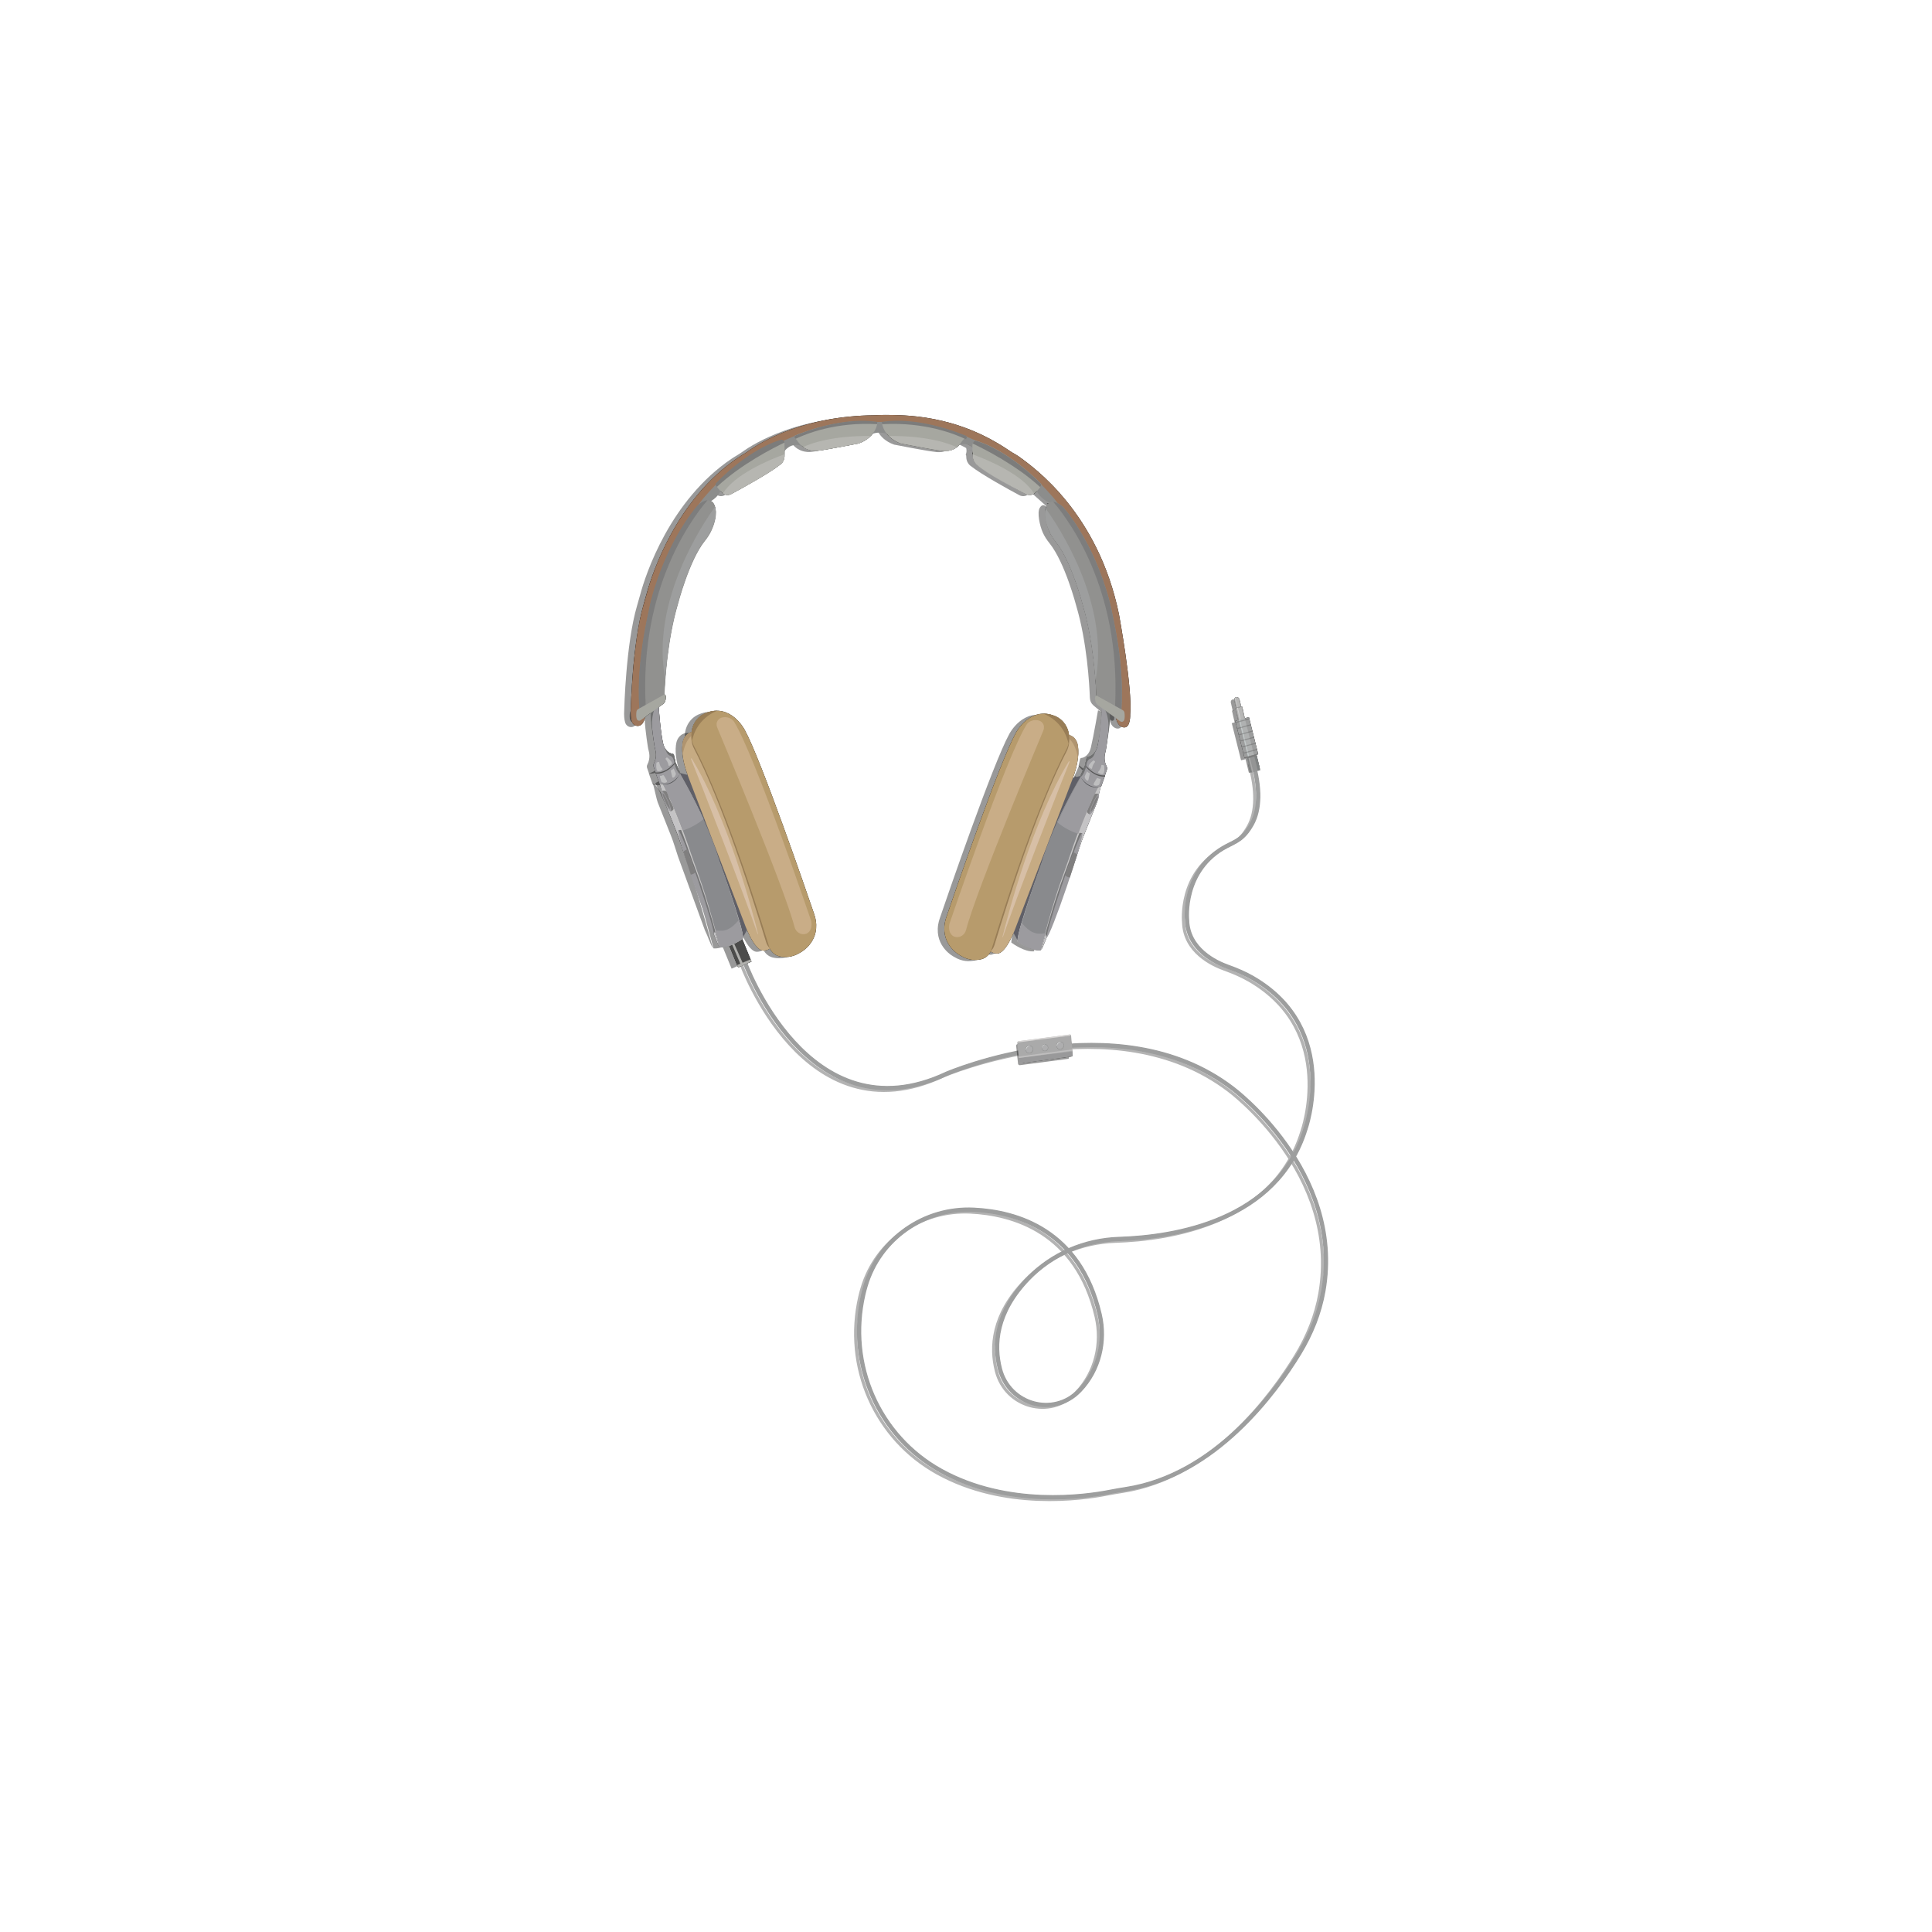 <?xml version="1.0" encoding="utf-8"?>
<!-- Generator: Adobe Illustrator 17.1.0, SVG Export Plug-In . SVG Version: 6.00 Build 0)  -->
<!DOCTYPE svg PUBLIC "-//W3C//DTD SVG 1.1//EN" "http://www.w3.org/Graphics/SVG/1.1/DTD/svg11.dtd">
<svg version="1.1" id="Layer_3" xmlns="http://www.w3.org/2000/svg" xmlns:xlink="http://www.w3.org/1999/xlink" x="0px" y="0px"
	 viewBox="0 0 5000 5000" enable-background="new 0 0 5000 5000" xml:space="preserve">
<g>
	<g opacity="0.4">
		<polygon points="1893.4,2506.9 1868,2444.9 1902.5,2429.6 1927.8,2491.6 		"/>
	</g>
	<g>
		<polygon points="1910.4,2503.9 1885,2441.9 1919.5,2426.6 1944.8,2488.6 		"/>
	</g>
</g>
<g>
	<g opacity="0.4">
		<path d="M1689.7,2027.8l3.2,12.2c1.9,7.2,6.5,29.2,9.1,36.1l33.8,85c5,11.2,14.9,44,18.9,55.7l69.6,190.8
			c8.2,16.6,12.4,31.9,20.7,46.7l0.1,0.2C1845.1,2454.5,1734.7,2040.4,1689.7,2027.8"/>
	</g>
	<g>
		<path d="M1706.7,2024.8l3.2,12.2c1.9,7.2,6.5,29.2,9.1,36.1l33.8,85c5,11.2,14.9,44,18.9,55.7l69.6,190.8
			c8.2,16.6,12.4,31.9,20.7,46.7l0.1,0.2C1862.1,2451.5,1751.7,2037.4,1706.7,2024.8"/>
	</g>
</g>
<g>
	<g opacity="0.4">
		<path d="M1696.4,2026.5l43.3-25.2c0.4-0.2,0.9-0.1,1.1,0.3c5.9,9.9,71.7,122.1,103.2,226.8c0,0,60.7,168.9,61.2,202.8
			c-0.1,0.3-0.2,0.4-0.3,0.7c-3.5,2.6-33.7,24.5-57.9,22.6c-0.3-0.2-0.5-0.4-0.7-0.6c-2.4-9.2-32.5-125.4-56.7-190
			c-4.6-12.9-9.2-25.8-13.8-38.7c-14.2-42.8-47.5-138.5-79.5-197.4C1695.8,2027.3,1696,2026.7,1696.4,2026.5z"/>
	</g>
	<g>
		<path d="M1713.4,2023.5l43.3-25.2c0.4-0.2,0.9-0.1,1.1,0.3c5.9,9.9,71.7,122.1,103.2,226.8c0,0,60.7,168.9,61.2,202.8
			c-0.1,0.3-0.2,0.4-0.3,0.7c-3.5,2.6-33.7,24.5-57.9,22.6c-0.3-0.2-0.5-0.4-0.7-0.6c-2.4-9.2-32.5-125.4-56.7-190
			c-4.6-12.9-9.2-25.8-13.8-38.7c-14.2-42.8-47.5-138.5-79.5-197.4C1712.8,2024.3,1713,2023.7,1713.4,2023.5z"/>
	</g>
</g>
<g>
	<g opacity="0.4">
		<path d="M1679.3,2002.1c0,0,30.8-12.2,50.3-28.8l14.1,32c0,0-21.5,35.9-54.5,24.8L1679.3,2002.1z"/>
	</g>
	<g>
		<path d="M1696.3,1999.1c0,0,30.8-12.2,50.3-28.8l14.1,32c0,0-21.5,35.9-54.5,24.8L1696.3,1999.1z"/>
	</g>
</g>
<g>
	<g opacity="0.4">
		<path d="M1668.5,1836.4l18.8-9.3c0,0,4.5,69,12,100.4c2.3,9.6,7.5,18.1,14.8,22.8c2.8,1.9,6.1,3.3,9.8,3.6
			c1.6,0.1,2.9,1.6,3.3,3.5l3.9,17.1c0,0-22.2,30.1-51.4,27.5l-5-14.5c-1-2.9-0.8-6.1,0.6-8.7c3.2-6.1,8.1-19.1,3.5-35.9
			c-1.1-4-1.9-8.1-2.5-12.3C1673.2,1910.7,1666.1,1861.6,1668.5,1836.4z"/>
	</g>
	<g>
		<path d="M1685.5,1833.4l18.8-9.3c0,0,4.5,69,12,100.4c2.3,9.6,7.5,18.1,14.8,22.8c2.8,1.9,6.1,3.3,9.8,3.6
			c1.6,0.1,2.9,1.6,3.3,3.5l3.9,17.1c0,0-22.2,30.1-51.4,27.5l-5-14.5c-1-2.9-0.8-6.1,0.6-8.7c3.2-6.1,8.1-19.1,3.5-35.9
			c-1.1-4-1.9-8.1-2.5-12.3C1690.2,1907.7,1683.1,1858.6,1685.5,1833.4z"/>
	</g>
</g>
<g>
	<g opacity="0.4">
		<path d="M1801.9,1909.8c0,0-15.2-20.4-35.4-9.9c-8.5,4.4-14.3,13.1-16.2,22.8c-3.1,15.5-3.9,45,14.5,92.1l143.2,374
			c0,0,26.5,78.6,52.9,74.3c0,0,33.5-0.2,22.9-45.5l-172.4-477.8L1801.9,1909.8z"/>
	</g>
	<g>
		<path d="M1818.9,1906.8c0,0-15.2-20.4-35.4-9.9c-8.5,4.4-14.3,13.1-16.2,22.8c-3.1,15.5-3.9,45,14.5,92.1l143.2,374
			c0,0,26.5,78.6,52.9,74.3c0,0,33.5-0.2,22.9-45.5l-172.4-477.8L1818.9,1906.8z"/>
	</g>
</g>
<g>
	<g opacity="0.4">
		<path d="M1779.7,1935.2c24.9,46.9,94.3,192.1,193.4,516.7c3.9,12.9,14,23,26.7,26.1c13.7,3.3,32.7,3.5,53.6-9.4
			c0,0,49.8-24.8,41-83c-0.9-5.9-2.5-11.7-4.5-17.4c-18-52.8-137.1-399.4-179.7-476.4c0,0-36.4-70.8-101.9-43c0,0-0.9,0.4-2.5,1.1
			C1775,1864.8,1763.2,1904.2,1779.7,1935.2z"/>
	</g>
	<g>
		<path d="M1796.7,1932.2c24.9,46.9,94.3,192.1,193.4,516.7c3.9,12.9,14,23,26.7,26.1c13.7,3.3,32.7,3.5,53.6-9.4
			c0,0,49.8-24.8,41-83c-0.9-5.9-2.5-11.7-4.5-17.4c-18-52.8-137.1-399.4-179.7-476.4c0,0-36.4-70.8-101.9-43c0,0-0.9,0.4-2.5,1.1
			C1792,1861.8,1780.2,1901.2,1796.7,1932.2z"/>
	</g>
</g>
<g>
	<g opacity="0.4">
		<path d="M2832.7,2035.4l-3.2,12.2c-1.9,7.2-6.5,29.2-9.1,36.1l-33.8,85c-5,11.2-14.9,44-18.9,55.7l-69.6,190.8
			c-8.2,16.6-12.4,31.9-20.7,46.7l-0.1,0.2C2677.2,2462.1,2787.7,2048,2832.7,2035.4"/>
	</g>
	<g>
		<path d="M2849.7,2032.4l-3.2,12.2c-1.9,7.2-6.5,29.2-9.1,36.1l-33.8,85c-5,11.2-14.9,44-18.9,55.7l-69.6,190.8
			c-8.2,16.6-12.4,31.9-20.7,46.7l-0.1,0.2C2694.2,2459.1,2804.7,2045,2849.7,2032.4"/>
	</g>
</g>
<g>
	<g opacity="0.4">
		<path d="M2826,2034.1l-43.3-25.2c-0.4-0.2-0.9-0.1-1.1,0.3c-5.9,9.9-71.7,122.1-103.2,226.8c0,0-60.7,168.9-61.2,202.8
			c0.1,0.3,0.2,0.4,0.3,0.7c3.5,2.6,33.7,24.5,57.9,22.6c0.3-0.2,0.5-0.4,0.7-0.6c2.4-9.2,32.5-125.4,56.7-190
			c4.6-12.9,9.2-25.8,13.8-38.7c14.2-42.8,47.5-138.5,79.5-197.4C2826.5,2034.9,2826.4,2034.3,2826,2034.1z"/>
	</g>
	<g>
		<path d="M2843,2031.1l-43.3-25.2c-0.4-0.2-0.9-0.1-1.1,0.3c-5.9,9.9-71.7,122.1-103.2,226.8c0,0-60.7,168.9-61.2,202.8
			c0.1,0.3,0.2,0.4,0.3,0.7c3.5,2.6,33.7,24.5,57.9,22.6c0.3-0.2,0.5-0.4,0.7-0.6c2.4-9.2,32.5-125.4,56.7-190
			c4.6-12.9,9.2-25.8,13.8-38.7c14.2-42.8,47.5-138.5,79.5-197.4C2843.5,2031.9,2843.4,2031.3,2843,2031.1z"/>
	</g>
</g>
<g>
	<g opacity="0.4">
		<path d="M2843.1,2009.7c0,0-30.8-12.2-50.3-28.8l-14.1,32c0,0,21.5,35.9,54.5,24.8L2843.1,2009.7z"/>
	</g>
	<g>
		<path d="M2860.1,2006.7c0,0-30.8-12.2-50.3-28.8l-14.1,32c0,0,21.5,35.9,54.5,24.8L2860.1,2006.7z"/>
	</g>
</g>
<g>
	<g opacity="0.4">
		<path d="M2853.8,1844l-12.1-5.9c0,0-11.2,65.7-18.7,97.1c-2.3,9.6-7.5,18.1-14.8,22.8c-2.8,1.9-6.1,3.3-9.8,3.6
			c-1.6,0.1-2.9,1.6-3.3,3.5l-3.9,17.1c0,0,22.2,30.1,51.4,27.5l5-14.5c1-2.9,0.8-6.1-0.6-8.7c-3.2-6.1-8.1-19.1-3.5-35.9
			c1.1-4,1.9-8.1,2.5-12.3C2849.2,1918.2,2856.2,1869.2,2853.8,1844z"/>
	</g>
	<g>
		<path d="M2870.8,1841l-12.1-5.9c0,0-11.2,65.7-18.7,97.1c-2.3,9.6-7.5,18.1-14.8,22.8c-2.8,1.9-6.1,3.3-9.8,3.6
			c-1.6,0.1-2.9,1.6-3.3,3.5l-3.9,17.1c0,0,22.2,30.1,51.4,27.5l5-14.5c1-2.9,0.8-6.1-0.6-8.7c-3.2-6.1-8.1-19.1-3.5-35.9
			c1.1-4,1.9-8.1,2.5-12.3C2866.2,1915.2,2873.2,1866.2,2870.8,1841z"/>
	</g>
</g>
<g>
	<g opacity="0.4">
		<path d="M2720.4,1917.4c0,0,15.2-20.4,35.4-9.9c8.5,4.4,14.3,13.1,16.2,22.8c3.1,15.5,3.9,45-14.5,92.1l-143.2,374
			c0,0-26.5,78.6-52.9,74.3c0,0-33.5-0.2-22.9-45.5l172.4-477.8L2720.4,1917.4z"/>
	</g>
	<g>
		<path d="M2737.4,1914.4c0,0,15.2-20.4,35.4-9.9c8.5,4.4,14.3,13.1,16.2,22.8c3.1,15.5,3.9,45-14.5,92.1l-143.2,374
			c0,0-26.5,78.6-52.9,74.3c0,0-33.5-0.2-22.9-45.5l172.4-477.8L2737.4,1914.4z"/>
	</g>
</g>
<g>
	<g opacity="0.4">
		<path d="M2742.6,1942.8c-24.9,46.9-94.3,192.1-193.4,516.7c-3.9,12.9-14,23-26.7,26.1c-13.7,3.3-32.7,3.5-53.6-9.4
			c0,0-49.8-24.8-41-83c0.9-5.9,2.5-11.7,4.5-17.4c18-52.8,137.1-399.4,179.7-476.4c0,0,36.4-70.8,101.9-43c0,0,0.9,0.4,2.5,1.1
			C2747.3,1872.4,2759.1,1911.8,2742.6,1942.8z"/>
	</g>
	<g>
		<path d="M2759.6,1939.8c-24.9,46.9-94.3,192.1-193.4,516.7c-3.9,12.9-14,23-26.7,26.1c-13.7,3.3-32.7,3.5-53.6-9.4
			c0,0-49.8-24.8-41-83c0.9-5.9,2.5-11.7,4.5-17.4c18-52.8,137.1-399.4,179.7-476.4c0,0,36.4-70.8,101.9-43c0,0,0.9,0.4,2.5,1.1
			C2764.3,1869.4,2776.1,1908.8,2759.6,1939.8z"/>
	</g>
</g>
<g>
	<g opacity="0.4">
		<path d="M1652.7,1837.1c0,0,3.8,22.8-6.6,37.7c-8,11.4-24.5,8.1-28.4-5.6c-2-7.1-3.2-17.3-2.2-32.1c0,0,4.1-170.9,33.1-269.2
			c2.8-9.6,5.6-19.1,8.2-28.8c14.2-53.4,77.3-244.6,236.8-352.1c9.3-6.3,17.9-10.6,27-17.2c34.6-25,145.3-90.3,325-92.1
			c7.9-0.1,20.1-1.1,28-0.9c46.1,0.8,182.5-3.3,323,93.5c7,4.8,15.6,8.9,22.5,13.8c41.9,29.9,205.8,147.5,259.7,408.3
			c0,0,35.6,193,29.1,259.1c0,0,1.6,35.7-16.2,34c0,0-18.8,0.4-21.6-32.6c-1.4-16.1-4.4-32-7.9-47.8l-88.6-402.1l-53.4-82.2
			l-84.1-75.1l-66.3-50l-116.5-60.8l-122.9-32.2l-144,5.4l-114.8,28.6l-98.7,37.5l-89,53.6l-87.3,76.8l-67.9,126.9l-53.4,214.4
			l-29.1,125.1L1652.7,1837.1z"/>
	</g>
	<g>
		<path d="M1669.7,1834.1c0,0,3.8,22.8-6.6,37.7c-8,11.4-24.5,8.1-28.4-5.6c-2-7.1-3.2-17.3-2.2-32.1c0,0,4.1-170.9,33.1-269.2
			c2.8-9.6,5.6-19.1,8.2-28.8c14.2-53.4,77.3-244.6,236.8-352.1c9.3-6.3,17.9-10.6,27-17.2c34.6-25,145.3-90.3,325-92.1
			c7.9-0.1,20.1-1.1,28-0.9c46.1,0.8,182.5-3.3,323,93.5c7,4.8,15.6,8.9,22.5,13.8c41.9,29.9,205.8,147.5,259.7,408.3
			c0,0,35.6,193,29.1,259.1c0,0,1.6,35.7-16.2,34c0,0-18.8,0.4-21.6-32.6c-1.4-16.1-4.4-32-7.9-47.8l-88.6-402.1l-53.4-82.2
			l-84.1-75.1l-66.3-50l-116.5-60.8l-122.9-32.2l-144,5.4l-114.8,28.6l-98.7,37.5l-89,53.6l-87.3,76.8l-67.9,126.9l-53.4,214.4
			l-29.1,125.1L1669.7,1834.1z"/>
	</g>
</g>
<g>
	<g opacity="0.4">
		<path d="M2677.4,1260.5c-2.9,4.5-8.7,12.6-16.3,18.9c-6.7,5.4-15.6,6.1-23.1,2.1c-26.3-14.1-98-53.3-126.7-76.2
			c-6.5-5.2-10.4-13.4-10.6-22.3c-0.2-10.1-2.8-1.5-0.2-10.1c1.9-6.2,0-13.5,0-13.5c61.4,32.1,94,40.5,176.3,95.2
			C2678.6,1255.8,2678.6,1258.7,2677.4,1260.5z"/>
	</g>
	<g>
		<path d="M2694.4,1257.5c-2.9,4.5-8.7,12.6-16.3,18.9c-6.7,5.4-15.6,6.1-23.1,2.1c-26.3-14.1-98-53.3-126.7-76.2
			c-6.5-5.2-10.4-13.4-10.6-22.3c-0.2-10.1-2.8-1.5-0.2-10.1c1.9-6.2,0-13.5,0-13.5c61.4,32.1,94,40.5,176.3,95.2
			C2695.6,1252.8,2695.6,1255.7,2694.4,1257.5z"/>
	</g>
</g>
<g>
	<g opacity="0.4">
		<path d="M1835.9,1259c2.5,4.1,9,13.7,17.8,20.7c6.3,5,14.6,5.8,21.5,2c25.7-13.8,99.5-54.1,128.1-77.1c6.1-4.9,9.8-12.7,10-21
			c0.2-10.8,0.4-26.6-0.1-35.6c-0.1-1.2-1.1-2-2.1-1.7c-13.2,3.2-91.3,24.9-174.8,109.2C1835.4,1256.4,1835.2,1257.9,1835.9,1259z"
			/>
	</g>
	<g>
		<path d="M1852.9,1256c2.5,4.1,9,13.7,17.8,20.7c6.3,5,14.6,5.8,21.5,2c25.7-13.8,99.5-54.1,128.1-77.1c6.1-4.9,9.8-12.7,10-21
			c0.2-10.8,0.4-26.6-0.1-35.6c-0.1-1.2-1.1-2-2.1-1.7c-13.2,3.2-91.3,24.9-174.8,109.2C1852.4,1253.4,1852.2,1254.9,1852.9,1256z"
			/>
	</g>
</g>
<g>
	<g opacity="0.4">
		<path d="M2265.5,1096c0,0,1.6,37.9,48.5,54.7c0,0,85.7,16.8,105.1,18.6c0,0,32.7,7.5,50.6-20.3c4.1-6.4,9.5-11.8,15.6-15.8
			l0.1-0.1C2485.5,1133.1,2369,1080,2265.5,1096z"/>
	</g>
	<g>
		<path d="M2282.5,1093c0,0,1.6,37.9,48.5,54.7c0,0,85.7,16.8,105.1,18.6c0,0,32.7,7.5,50.6-20.3c4.1-6.4,9.5-11.8,15.6-15.8
			l0.1-0.1C2502.5,1130.1,2386,1077,2282.5,1093z"/>
	</g>
</g>
<g>
	<g opacity="0.4">
		<path d="M2253.8,1096c0,0-1.6,37.9-48.5,54.7c0,0-85.7,16.8-105.1,18.6c0,0-32.2,6.2-53.2-24.7c-1.5-2.3-3-4.6-5.2-6.1l-1-0.6
			c-2.9-1.9-2.5-6.7,0.7-8C2069,1118.5,2166,1082.4,2253.8,1096z"/>
	</g>
	<g>
		<path d="M2270.8,1093c0,0-1.6,37.9-48.5,54.7c0,0-85.7,16.8-105.1,18.6c0,0-32.2,6.2-53.2-24.7c-1.5-2.3-3-4.6-5.2-6.1l-1-0.6
			c-2.9-1.9-2.5-6.7,0.7-8C2086,1115.5,2183,1079.4,2270.8,1093z"/>
	</g>
</g>
<g>
	<g opacity="0.4">
		<path d="M2720.2,1320.7c-7.6-0.4-18-24.9-29.4-6.3c-7.2,11.9-0.1,46.1,7.9,63.8c4.6,10.3,10.8,19.5,17.7,28.1
			c40,50,68.9,161.6,68.9,161.6c28,94.3,34,203.1,35.3,238.4c0.3,7.5,3.5,14.4,8.9,19l37.6,31.7
			C2891.2,1545.5,2767.9,1376.7,2720.2,1320.7z"/>
		<path d="M2857.6,1572c-0.7-3.6-1.5-7.2-2.5-10.8c-42.4-161.2-121.6-247-121.6-247c-9.4-7.8-16.9-11.1-22.6-12.2
			c-0.7-0.1,0,0-2.1-0.2c47.8,56,182.4,243.7,158.3,555.2l8.6,7.3c2.9,2.5,7.2,0.5,7.7-3.5C2896.8,1734.9,2864.2,1604.7,2857.6,1572
			z"/>
	</g>
	<g>
		<g>
			<g>
				<path d="M2737.2,1317.7c-7.6-0.4-18-24.9-29.4-6.3c-7.2,11.9-0.1,46.1,7.9,63.8c4.6,10.3,10.8,19.5,17.7,28.1
					c40,50,68.9,161.6,68.9,161.6c28,94.3,34,203.1,35.3,238.4c0.3,7.5,3.5,14.4,8.9,19l37.6,31.7
					C2908.2,1542.5,2784.9,1373.7,2737.2,1317.7z"/>
			</g>
			<g>
				<path d="M2874.6,1569c-0.7-3.6-1.5-7.2-2.5-10.8c-42.4-161.2-121.6-247-121.6-247c-9.4-7.8-16.9-11.1-22.6-12.2
					c-0.7-0.1,0,0-2.1-0.2c47.8,56,182.4,243.7,158.3,555.2l8.6,7.3c2.9,2.5,7.2,0.5,7.7-3.5
					C2913.8,1731.9,2881.2,1601.7,2874.6,1569z"/>
			</g>
		</g>
	</g>
</g>
<g>
	<g opacity="0.4">
		<path d="M1813.9,1297.7c7.6-0.4,14.7,4.7,17.9,12.5c8.3,20,0.1,46.1-7.9,63.8c-4.6,10.3-10.8,19.5-17.7,28.1
			c-40,50-68.9,161.6-68.9,161.6c-28,94.3-34,203.1-35.3,238.4c-0.3,7.5-3.5,14.4-8.9,19l-37.6,31.7
			C1631.5,1541.4,1766.2,1353.7,1813.9,1297.7z"/>
		<path d="M1665.1,1567.8c0.7-3.6,1.5-7.2,2.5-10.8c42.4-161.2,121.6-247,121.6-247c9.4-7.8,16.9-11.1,22.6-12.2
			c0.7-0.1,1.4-0.1,2.1-0.2c-47.8,56-182.4,243.7-158.3,555.2l-8.6,7.3c-2.9,2.5-7.2,0.5-7.7-3.5
			C1625.8,1730.7,1658.5,1600.5,1665.1,1567.8z"/>
	</g>
	<g>
		<g>
			<g>
				<path d="M1830.9,1294.7c7.6-0.4,14.7,4.7,17.9,12.5c8.3,20,0.1,46.1-7.9,63.8c-4.6,10.3-10.8,19.5-17.7,28.1
					c-40,50-68.9,161.6-68.9,161.6c-28,94.3-34,203.1-35.3,238.4c-0.3,7.5-3.5,14.4-8.9,19l-37.6,31.7
					C1648.5,1538.4,1783.2,1350.7,1830.9,1294.7z"/>
			</g>
			<g>
				<path d="M1682.1,1564.8c0.7-3.6,1.5-7.2,2.5-10.8c42.4-161.2,121.6-247,121.6-247c9.4-7.8,16.9-11.1,22.6-12.2
					c0.7-0.1,1.4-0.1,2.1-0.2c-47.8,56-182.4,243.7-158.3,555.2l-8.6,7.3c-2.9,2.5-7.2,0.5-7.7-3.5
					C1642.8,1727.7,1675.5,1597.5,1682.1,1564.8z"/>
			</g>
		</g>
	</g>
</g>
<g>
	<g opacity="0.4">
		<path d="M1630.1,1845.1c-0.6,5-1.1,12.8,0.7,18.2c1.5,4.6,6.5,6.4,10.2,3.7l58.8-42.5c2.1-1.5,3.7-3.8,4.6-6.4
			c1.8-5.6,4-15.2-1.2-17.9c-0.2-0.1-0.5-0.1-0.7,0l-67.9,37.9C1632.1,1839.5,1630.5,1842.1,1630.1,1845.1z"/>
	</g>
	<g>
		<path d="M1647.1,1842.1c-0.6,5-1.1,12.8,0.7,18.2c1.5,4.6,6.5,6.4,10.2,3.7l58.8-42.5c2.1-1.5,3.7-3.8,4.6-6.4
			c1.8-5.6,4-15.2-1.2-17.9c-0.2-0.1-0.5-0.1-0.7,0l-67.9,37.9C1649.1,1836.5,1647.5,1839.1,1647.1,1842.1z"/>
	</g>
</g>
<g>
	<g opacity="0.3">
		<path fill="none" stroke="#000000" stroke-width="8" stroke-miterlimit="10" d="M1917.3,2493.1c0,0,164,460.9,524,291.5
			c0,0,440.4-189.5,738.5,37.4c0,0,290.3,214.1,236.1,524.8c-10,57.4-32,111.8-62.2,161.4c-62.3,102.2-217.8,315.7-447.9,351.4
			c-13.9,2.2-27.8,4.5-41.6,7.2c-63.5,12.6-264.9,41.4-438.1-54.5c-161.5-89.4-242.7-275-200.9-456.3c1.7-7.3,3.6-14.7,5.8-22
			c36.2-123.2,153.1-203.3,280.1-197.2c110.6,5.3,274.7,51.9,325.8,271.1c16.1,69.4-1.7,143.4-50.4,195c-0.8,0.9-1.6,1.7-2.5,2.6
			c-66.7,68.3-181.3,36.2-205.2-56.6c-16.1-62.2-11-146.3,73.1-233.6c61.9-64.3,146.9-100,235.5-102.9
			c143.3-4.6,408.4-46.2,481.9-283.9c0,0,93-258.1-135.4-391c-20.7-12-42.7-21.4-65.1-29.4c-32.1-11.4-103.7-45.3-105.7-121.3
			c0,0-14.1-129.8,102.7-191.3c24-12.6,42.8-17.5,64.6-56.1c21.9-38.7,22.3-94.9,2.6-163.2"/>
	</g>
	<g>
		<path fill="none" stroke="#000000" stroke-width="8" stroke-miterlimit="10" d="M1926.3,2487.1c0,0,164,460.9,524,291.5
			c0,0,440.4-189.5,738.5,37.4c0,0,290.3,214.1,236.1,524.8c-10,57.4-32,111.8-62.2,161.4c-62.3,102.2-217.8,315.7-447.9,351.4
			c-13.9,2.2-27.8,4.5-41.6,7.2c-63.5,12.6-264.9,41.4-438.1-54.5c-161.5-89.4-242.7-275-200.9-456.3c1.7-7.3,3.6-14.7,5.8-22
			c36.2-123.2,153.1-203.3,280.1-197.2c110.6,5.3,274.7,51.9,325.8,271.1c16.1,69.4-1.7,143.4-50.4,195c-0.8,0.9-1.6,1.7-2.5,2.6
			c-66.7,68.3-181.3,36.2-205.2-56.6c-16.1-62.2-11-146.3,73.1-233.6c61.9-64.3,146.9-100,235.5-102.9
			c143.3-4.6,408.4-46.2,481.9-283.9c0,0,93-258.1-135.4-391c-20.7-12-42.7-21.4-65.1-29.4c-32.1-11.4-103.7-45.3-105.7-121.3
			c0,0-14.1-129.8,102.7-191.3c24-12.6,42.8-17.5,64.6-56.1c21.9-38.7,22.3-94.9,2.6-163.2"/>
	</g>
</g>
<path fill="none" stroke="#9D9E9E" stroke-width="11" stroke-miterlimit="10" d="M1926.3,2487.1c0,0,164,460.9,524,291.5
	c0,0,440.4-189.5,738.5,37.4c0,0,290.3,214.1,236.1,524.8c-10,57.4-32,111.8-62.2,161.4c-62.3,102.2-217.8,315.7-447.9,351.4
	c-13.9,2.2-27.8,4.5-41.6,7.2c-63.5,12.6-264.9,41.4-438.1-54.5c-161.5-89.4-242.7-275-200.9-456.3c1.7-7.3,3.6-14.7,5.8-22
	c36.2-123.2,153.1-203.3,280.1-197.2c110.6,5.3,274.7,51.9,325.8,271.1c16.1,69.4-1.7,143.4-50.4,195c-0.8,0.9-1.6,1.7-2.5,2.6
	c-66.7,68.3-181.3,36.2-205.2-56.6c-16.1-62.2-11-146.3,73.1-233.6c61.9-64.3,146.9-100,235.5-102.9
	c143.3-4.6,408.4-46.2,481.9-283.9c0,0,93-258.1-135.4-391c-20.7-12-42.7-21.4-65.1-29.4c-32.1-11.4-103.7-45.3-105.7-121.3
	c0,0-14.1-129.8,102.7-191.3c24-12.6,42.8-17.5,64.6-56.1c21.9-38.7,22.3-94.9,2.6-163.2"/>
<polygon fill="#4C4C4B" points="1910.4,2503.9 1885,2441.9 1919.5,2426.6 1944.8,2488.6 "/>
<polygon fill="#B0B0AD" points="1918.5,2500.1 1892.3,2438.7 1897.5,2436.3 1924.5,2497.6 "/>
<polygon fill="#B0B0AD" points="1944.8,2488.2 1910.4,2503.9 1907.8,2497.5 1942.7,2482.7 "/>
<path fill="#C4C3C5" d="M1706.7,2024.8l3.2,12.2c1.9,7.2,6.5,29.2,9.1,36.1l33.8,85c5,11.2,14.9,44,18.9,55.7l69.6,190.8
	c8.2,16.6,12.4,31.9,20.7,46.7l0.1,0.2C1862.1,2451.5,1751.7,2037.4,1706.7,2024.8"/>
<path fill="#5F5F67" d="M1752.7,1998.6l26.7,6.9c9.1,0,13-10.6,16.4-1.8l143.1,374.4c8.4,17.8-3.6,20.2-17.1,50.6l-0.1,0.2
	L1752.7,1998.6z"/>
<polygon fill="#767677" points="1755.5,2148.8 1771.2,2146.2 1854.6,2404.9 1846.5,2416.8 "/>
<g>
	<path fill="#B1B1B1" d="M1756.4,1998.6c-0.3-0.4-0.8-0.5-1.2-0.3l-44.6,25.2c-0.4,0.2-0.6,0.8-0.3,1.3
		c19.5,34.9,39.5,82.6,55.6,124.6c16.5-5.4,37-14.5,55-29.4C1791.1,2056,1760.4,2005.1,1756.4,1998.6z"/>
</g>
<path fill="#C6C5C5" d="M1708.1,2023.5l44.6-25.2c0.4-0.2,0.9-0.1,1.2,0.3c6.1,9.9,73.9,122.1,106.3,226.8
	c0,0,62.5,168.9,63.1,202.8c-0.1,0.3-0.2,0.4-0.3,0.7c-3.6,2.6-34.7,24.5-59.7,22.6c-0.3-0.2-0.5-0.4-0.8-0.6
	c-2.5-9.2-33.5-125.4-58.5-190c-4.7-12.9-9.5-25.8-14.2-38.7c-14.7-42.8-49-138.5-82-197.4
	C1707.5,2024.3,1707.6,2023.7,1708.1,2023.5z"/>
<g>
	<g>
		<g>
			<path fill="#B1B1B1" d="M1850.5,2407.8c6.5,23,11,39.7,11.9,43.1c0.1,0.4,0.4,0.6,0.8,0.7c24.9,1.9,55.9-19.8,59.6-22.5
				c0.2-0.2,0.4-0.4,0.4-0.7c-0.2-8.7-4.3-26.2-10.5-47.3C1891,2405.9,1876.1,2411.6,1850.5,2407.8z"/>
		</g>
	</g>
</g>
<g>
	<g opacity="0.4">
		<path d="M2639.3,2756.7l123.4-16.2c2.2-0.3,4-0.6,3.7-3l-4.4-48.8c-0.2-2.4-1.3-3-3.6-2.6l-125.1,16c-2.2,0.3-3.7,2.4-3.5,4.7
			l4.9,46.1C2635,2755.2,2637,2756.9,2639.3,2756.7z"/>
	</g>
	<g>
		<path d="M2648.3,2750.7l123.4-16.2c2.2-0.3,4-0.6,3.7-3l-4.4-48.8c-0.2-2.4-1.3-3-3.6-2.6l-125.1,16c-2.2,0.3-3.7,2.4-3.5,4.7
			l4.9,46.1C2644,2749.2,2646,2750.9,2648.3,2750.7z"/>
	</g>
</g>
<g>
	<g opacity="0.4">
		<path d="M3198.6,1816.1c-0.5-1.8-1.4-3.5-2.9-4.6c-1.4-1.1-3.3-1.9-5.9-1.2c-4.1,1.1-4.6,4.9-4.6,7.2l5,22l13.2-4.2L3198.6,1816.1
			z"/>
	</g>
	<g>
		<g>
			<g>
				<path d="M3207.6,1810.1c-0.5-1.8-1.4-3.5-2.9-4.6c-1.4-1.1-3.3-1.9-5.9-1.2c-4.1,1.1-4.6,4.9-4.6,7.2l5,22l13.2-4.2
					L3207.6,1810.1z"/>
			</g>
		</g>
	</g>
</g>
<g>
	<g opacity="0.4">
		<polygon points="3212.8,1866.3 3195.4,1870.3 3188.3,1839.3 3205,1834.8 3205.9,1835.2 3206.5,1838 		"/>
	</g>
	<g>
		<polygon points="3221.8,1860.3 3204.4,1864.3 3197.3,1833.3 3214,1828.8 3214.9,1829.2 3215.5,1832 		"/>
	</g>
</g>
<g>
	<g opacity="0.4">
		<polygon points="3251.6,1994.9 3232.1,2000.1 3223.4,1964.5 3242.9,1959.3 		"/>
	</g>
	<g>
		<polygon points="3260.6,1988.9 3241.1,1994.1 3232.4,1958.5 3251.9,1953.3 		"/>
	</g>
</g>
<g>
	<g opacity="0.4">
		<polygon points="3223.2,1861.9 3247.3,1958 3211.9,1967.7 3187.8,1871.6 		"/>
	</g>
	<g>
		<polygon points="3232.2,1855.9 3256.3,1952 3220.9,1961.7 3196.8,1865.6 		"/>
	</g>
</g>
<path fill="#898A8D" d="M1713.4,2023.5l43.3-25.2c0.4-0.2,0.9-0.1,1.1,0.3c5.9,9.9,71.7,122.1,103.2,226.8
	c0,0,60.7,168.9,61.2,202.8c-0.1,0.3-0.2,0.4-0.3,0.7c-3.5,2.6-33.7,24.5-57.9,22.6c-0.3-0.2-0.5-0.4-0.7-0.6
	c-2.4-9.2-32.5-125.4-56.7-190c-4.6-12.9-9.2-25.8-13.8-38.7c-14.2-42.8-47.5-138.5-79.5-197.4
	C1712.8,2024.3,1713,2023.7,1713.4,2023.5z"/>
<path fill="#807F7F" d="M1733.4,2069.5c4.1,9.1,9.1,17.3,9.7,23.1c0.4,3.9-5.6,7.1-7.2,7.2c-1.5,0.1-8.9-8.8-15.7-23.9
	s-8.3-24.4-7.6-28.2c0.3-1.4,9.5-2.1,11.6-0.1C1728.4,2051.6,1729,2059.6,1733.4,2069.5z"/>
<g>
	<path fill="#9C9B9F" d="M1757.8,1998.6c-0.2-0.4-0.7-0.5-1.1-0.3l-43.3,25.2c-0.4,0.2-0.6,0.8-0.3,1.3c19,34.9,38.3,82.6,54,124.6
		c16-5.4,35.9-14.5,53.4-29.4C1791.5,2056,1761.6,2005.1,1757.8,1998.6z"/>
</g>
<g>
	<g>
		<g>
			<path fill="#9C9B9F" d="M1851.6,2407.8c6.3,23,10.6,39.7,11.5,43.1c0.1,0.4,0.4,0.6,0.8,0.7c24.2,1.9,54.3-19.8,57.9-22.5
				c0.2-0.2,0.4-0.4,0.4-0.7c-0.1-8.7-4.2-26.2-10.2-47.3C1890.9,2405.9,1876.5,2411.6,1851.6,2407.8z"/>
		</g>
	</g>
</g>
<path fill="#9C9B9F" d="M1807.2,2280.5c25.1,74,42.7,135,39.3,136.3c-3.4,1.3-26.6-57.7-51.7-131.7c-25.1-74-42.7-135-39.3-136.3
	C1758.9,2147.5,1782.1,2206.5,1807.2,2280.5z"/>
<g>
	<path fill="#807F7F" d="M1799.5,2258c-7.8-22.4-15.2-42.9-21.7-59.8c-3.6,1.7-6.6,3.6-9.1,5.6c5.2,17.3,11.6,37.7,19,59.8
		C1791.1,2263.1,1795.7,2261.7,1799.5,2258z"/>
</g>
<path fill="#9C9B9F" d="M1728.5,2071.7c6.4,14.4,9.8,27,7.4,28.1c-2.3,1.1-9.4-9.6-15.9-24s-9.8-27-7.4-28.1
	C1715,2046.6,1722.1,2057.3,1728.5,2071.7z"/>
<path fill="#807F7F" d="M1726.9,2071.8c5,11.1,7.9,20.7,6.5,21.4c-1.4,0.7-6.7-7.7-11.7-18.8c-5-11.1-7.9-20.7-6.5-21.4
	C1716.7,2052.3,1721.9,2060.7,1726.9,2071.8z"/>
<path fill="#525356" d="M1698.7,2000.4c0,0,28.3-13.6,47.9-30.2l14,30.4c0,0-14.9,38-52,27.8L1698.7,2000.4z"/>
<path fill="#9C9B9F" d="M1696.3,1999.1c0,0,30.8-12.2,50.3-28.8l14.1,32c0,0-21.5,35.9-54.5,24.8L1696.3,1999.1z"/>
<path fill="#575757" d="M1685.6,1836.5l18.8-9.3c0,0,4.5,69,12,100.4c2.3,9.6,7.5,18.1,14.8,22.8c2.8,1.9,6.1,3.3,9.8,3.6
	c1.6,0.1,2.9,1.6,3.3,3.5l3.9,17.1c0,0-22.2,30.1-51.4,27.5l-2-14.9c-1-2.9-3.7-5.7-2.3-8.3c3.2-6.1,12.7-20.3,8-37.2
	c-1.1-4-2.3-7.6-2.9-11.8C1694.4,1910,1683.2,1861.6,1685.6,1836.5z"/>
<path fill="#9C9B9F" d="M1685.5,1833.4l18.8-9.3c0,0,4.5,69,12,100.4c2.3,9.6,7.5,18.1,14.8,22.8c2.8,1.9,6.1,3.3,9.8,3.6
	c1.6,0.1,2.9,1.6,3.3,3.5l3.9,17.1c0,0-22.2,30.1-51.4,27.5l-5-14.5c-1-2.9-0.8-6.1,0.6-8.7c3.2-6.1,8.1-19.1,3.5-35.9
	c-1.1-4-1.9-8.1-2.5-12.3C1690.2,1907.7,1683.1,1858.6,1685.5,1833.4z"/>
<g>
	<path fill="#707171" d="M1748.1,1971.5l-3.9-17.1c-0.4-1.9-1.7-3.3-3.3-3.5c-3.7-0.3-7-1.8-9.8-3.6c-3.8-2.5-7-6-9.6-10.2
		c0.9,3,1.9,6,3.1,8.7c2.3,5.2,6.3,9.3,11.1,10.8c3.3,1,7.8,5,9.5,18.4C1747,1973,1748.1,1971.5,1748.1,1971.5z"/>
</g>
<g>
	<g>
		<g>
			<path fill="#707171" d="M1759,2003c1-1.4,1.5-2.3,1.5-2.3l-12.5-29.1c-0.8,0.7-2.1,2.9-2.9,3.6
				C1747.6,1984.5,1751.8,1996.7,1759,2003z"/>
		</g>
	</g>
</g>
<path fill="#BEBEBF" d="M1702.1,1995.8c1.5,0.2,6.3,0.5,11.9-3.6c0.7-0.5,0.8-1.9,0.1-2.5c-2.3-2.1-6.6-7.2-7.9-16.5
	c-0.1-0.8-0.8-1.4-1.4-1.3l-4.9,1.1c-0.5,0.1-0.9,0.6-1,1.2c-0.5,3.5-1.9,15.4,2.5,21.1C1701.5,1995.6,1701.8,1995.8,1702.1,1995.8z
	"/>
<path fill="#BEBEBF" d="M1739.2,1976c-0.5,1.2-2.4,4.7-7.4,6.1c-0.7,0.2-1.5-0.6-1.7-1.5c-0.4-2.9-1.9-9.1-7.3-15.7
	c-0.5-0.6-0.6-1.4-0.2-1.8l2.8-2.7c0.3-0.3,0.8-0.3,1.2,0c2.5,1.8,10.8,8.2,12.6,14.8C1739.3,1975.4,1739.3,1975.7,1739.2,1976z"/>
<path fill="#BEBEBF" d="M1707.7,2009.9l3.4,11.6c0.3,1.1,1,1.9,1.8,2.4c2.4,1.3,7.5,3.4,12.2,0.2c1.1-0.7,1.4-2.5,0.7-3.8l-7.3-12.7
	c-0.9-1.6-2.6-2-3.9-1.1c-1.3,1-3.3,1.9-5.7,1.5C1708,2007.9,1707.4,2008.9,1707.7,2009.9z"/>
<path fill="#BEBEBF" d="M1743.8,1990l4.9,10.6c0.5,1,0.6,2.1,0.4,3c-0.6,2.6-2.3,7.8-6.9,9c-1.1,0.3-2.3-0.7-2.6-2.1l-3.3-14.2
	c-0.4-1.7,0.3-3.3,1.6-3.6c1.4-0.3,3-1,4.2-3.1C1742.4,1988.8,1743.4,1989.1,1743.8,1990z"/>
<path fill="#707171" d="M1685.5,1833.4l12.1-5.9c0,0-16.1,22-7.9,76.4C1689.7,1903.9,1679.9,1847.7,1685.5,1833.4z"/>
<path fill="#C6AB83" d="M1818.9,1906.8c0,0-15.2-20.4-35.4-9.9c-8.5,4.4-14.3,13.1-16.2,22.8c-3.1,15.5-3.9,45,14.5,92.1l143.2,374
	c0,0,26.5,78.6,52.9,74.3c0,0,33.5-0.2,22.9-45.5l-172.4-477.8L1818.9,1906.8z"/>
<g>
	<path fill="#B0946F" d="M1803.7,1895.5c-5.7-2.1-12.5-2.5-20.2,1.4c-8.5,4.4-14.3,13.1-16.2,22.8c-1.6,8-2.6,19.7-0.6,35.5
		C1769.9,1931.9,1779.2,1905,1803.7,1895.5z"/>
</g>
<path fill="#987D56" d="M1796.4,1938c24,45.3,90.8,185.9,186.2,500.1c3.8,12.5,13.5,22.3,25.7,25.2c13.2,3.2,31.5,3.4,51.6-9.1
	c0,0,47.9-24,39.5-80.3c-0.9-5.7-2.5-11.3-4.3-16.8c-17.4-51.1-132-386.5-173-461.1c0,0-35-68.6-98.1-41.6c0,0-0.9,0.3-2.4,1.1
	C1791.9,1869.9,1780.6,1908.1,1796.4,1938z"/>
<path fill="#B79B6C" d="M1796.7,1932.2c24.9,46.9,94.3,192.1,193.4,516.7c3.9,12.9,14,23,26.7,26.1c13.7,3.3,32.7,3.5,53.6-9.4
	c0,0,49.8-24.8,41-83c-0.9-5.9-2.5-11.7-4.5-17.4c-18-52.8-137.1-399.4-179.7-476.4c0,0-36.4-70.8-101.9-43c0,0-0.9,0.4-2.5,1.1
	C1792,1861.8,1780.2,1901.2,1796.7,1932.2z"/>
<g>
	<path fill="#987D56" d="M1855.7,1839.4c-9.3-0.1-19.4,1.8-30.4,6.4c0,0-0.9,0.4-2.5,1.1c-26,12.5-38.3,42.4-31.8,70
		C1795.2,1896.9,1809.3,1859,1855.7,1839.4z"/>
</g>
<path fill="#D7BFA6" d="M1790.3,1963.2c-0.7-1.2-2.5-0.2-2,1.1c21.7,52.7,141.9,362.1,172.5,453c0.2,0.7,1.2,0.4,1.1-0.3
	C1947.1,2357.1,1884.7,2119.1,1790.3,1963.2z"/>
<path fill="#C9AD87" d="M1856.7,1884.1c0,0,172.5,410.2,199.6,515.1c3.5,13.6,17.1,21.6,29.9,17.4c0.2-0.1,0.4-0.1,0.6-0.2
	c0,0,17.2-5.4,12.7-32.5c0,0-147.1-432.9-200-516.4c0,0-8.6-14-28.5-11.1c-5.2,0.8-10.1,3.3-13.2,7.8
	C1854.8,1868.4,1852.8,1875,1856.7,1884.1z"/>
<path fill="#C4C3C5" d="M2849.7,2032.4l-3.2,12.2c-1.9,7.2-6.5,29.2-9.1,36.1l-33.8,85c-5,11.2-14.9,44-18.9,55.7l-69.6,190.8
	c-8.2,16.6-12.4,31.9-20.7,46.7l-0.1,0.2C2694.2,2459.1,2804.7,2045,2849.7,2032.4"/>
<path fill="#5F5F67" d="M2803.6,2006.2l-26.7,6.9c-9.1,0-13-10.6-16.4-1.8l-143.1,374.4c-8.4,17.8,3.6,20.2,17.1,50.6l0.1,0.2
	L2803.6,2006.2z"/>
<polygon fill="#767677" points="2800.8,2156.4 2785.1,2153.8 2701.8,2412.5 2709.8,2424.4 "/>
<g>
	<path fill="#B1B1B1" d="M2800,2006.2c0.3-0.4,0.8-0.5,1.2-0.3l44.6,25.2c0.4,0.2,0.6,0.8,0.3,1.3c-19.5,34.9-39.5,82.6-55.6,124.6
		c-16.5-5.4-37-14.5-55-29.4C2765.2,2063.6,2796,2012.7,2800,2006.2z"/>
</g>
<path fill="#C6C5C5" d="M2848.3,2031.1l-44.6-25.2c-0.4-0.2-0.9-0.1-1.2,0.3c-6.1,9.9-73.9,122.1-106.3,226.8
	c0,0-62.5,168.9-63.1,202.8c0.1,0.3,0.2,0.4,0.3,0.7c3.6,2.6,34.7,24.5,59.7,22.6c0.3-0.2,0.5-0.4,0.8-0.6
	c2.5-9.2,33.5-125.4,58.5-190c4.7-12.9,9.5-25.8,14.2-38.7c14.7-42.8,49-138.5,82-197.4C2848.9,2031.9,2848.7,2031.3,2848.3,2031.1z
	"/>
<g>
	<g>
		<g>
			<path fill="#B1B1B1" d="M2705.8,2415.4c-6.5,23-11,39.7-11.9,43.1c-0.1,0.4-0.4,0.6-0.8,0.7c-24.9,1.9-55.9-19.8-59.6-22.5
				c-0.2-0.2-0.4-0.4-0.4-0.7c0.2-8.7,4.3-26.2,10.5-47.3C2665.4,2413.5,2680.2,2419.2,2705.8,2415.4z"/>
		</g>
	</g>
</g>
<path fill="#898A8D" d="M2843,2031.1l-43.3-25.2c-0.4-0.2-0.9-0.1-1.1,0.3c-5.9,9.9-71.7,122.1-103.2,226.8
	c0,0-60.7,168.9-61.2,202.8c0.1,0.3,0.2,0.4,0.3,0.7c3.5,2.6,33.7,24.5,57.9,22.6c0.3-0.2,0.5-0.4,0.7-0.6
	c2.4-9.2,32.5-125.4,56.7-190c4.6-12.9,9.2-25.8,13.8-38.7c14.2-42.8,47.5-138.5,79.5-197.4
	C2843.5,2031.9,2843.4,2031.3,2843,2031.1z"/>
<path fill="#807F7F" d="M2822.9,2077.1c-4.1,9.1-9.1,17.3-9.7,23.1c-0.4,3.9,5.6,7.1,7.2,7.2c1.5,0.1,8.9-8.8,15.7-23.9
	c6.8-15.1,8.3-24.4,7.6-28.2c-0.3-1.4-9.5-2.1-11.6-0.1C2828,2059.2,2827.4,2067.2,2822.9,2077.1z"/>
<g>
	<path fill="#9C9B9F" d="M2799.7,2007.2c0.2-0.4,0.7-0.5,1.1-0.3l43.3,25.2c0.4,0.2,0.6,0.8,0.3,1.3c-19,34.9-38.3,82.6-54,124.6
		c-16-5.4-35.9-14.5-53.4-29.4C2765.9,2064.6,2795.8,2013.7,2799.7,2007.2z"/>
</g>
<g>
	<g>
		<g>
			<path fill="#9C9B9F" d="M2704.7,2415.4c-6.3,23-10.6,39.7-11.5,43.1c-0.1,0.4-0.4,0.6-0.8,0.7c-24.2,1.9-54.3-19.8-57.9-22.5
				c-0.2-0.2-0.4-0.4-0.4-0.7c0.1-8.7,4.2-26.2,10.2-47.3C2665.5,2413.5,2679.8,2419.2,2704.7,2415.4z"/>
		</g>
	</g>
</g>
<path fill="#9C9B9F" d="M2749.1,2288.1c-25.1,74-42.7,135-39.3,136.3c3.4,1.3,26.6-57.7,51.7-131.7s42.7-135,39.3-136.3
	C2797.4,2155.1,2774.2,2214.1,2749.1,2288.1z"/>
<g>
	<path fill="#807F7F" d="M2756.9,2265.6c7.8-22.4,15.2-42.9,21.7-59.8c3.6,1.7,6.6,3.6,9.1,5.6c-5.2,17.3-11.6,37.7-19,59.8
		C2765.2,2270.6,2760.6,2269.3,2756.9,2265.6z"/>
</g>
<path fill="#9C9B9F" d="M2827.8,2079.3c-6.4,14.4-9.8,27-7.4,28.1c2.3,1.1,9.4-9.6,15.9-24c6.4-14.4,9.8-27,7.4-28.1
	C2841.3,2054.2,2834.2,2064.9,2827.8,2079.3z"/>
<path fill="#807F7F" d="M2829.4,2079.4c-5,11.1-7.9,20.7-6.5,21.4c1.4,0.7,6.7-7.7,11.7-18.8c5-11.1,7.9-20.7,6.5-21.4
	C2839.7,2059.9,2834.4,2068.3,2829.4,2079.4z"/>
<path fill="#525356" d="M2857.7,2008c0,0-28.3-13.6-47.9-30.2l-14,30.4c0,0,14.9,38,52,27.8L2857.7,2008z"/>
<path fill="#9C9B9F" d="M2860.1,2006.7c0,0-30.8-12.2-50.3-28.8l-14.1,32c0,0,21.5,35.9,54.5,24.8L2860.1,2006.7z"/>
<path fill="#575757" d="M2870.8,1844.1l-18.8-9.3c0,0-4.5,69-12,100.4c-2.3,9.6-7.5,18.1-14.8,22.8c-2.8,1.9-6.1,3.3-9.8,3.6
	c-1.6,0.1-2.9,1.6-3.3,3.5l-3.9,17.1c0,0,22.2,30.1,51.4,27.5l2-14.9c1-2.9,3.7-5.7,2.3-8.3c-3.2-6.1-12.7-20.3-8-37.2
	c1.1-4,2.3-7.6,2.9-11.8C2861.9,1917.5,2873.1,1869.2,2870.8,1844.1z"/>
<path fill="#9C9B9F" d="M2870.8,1841l-18.8-9.3c0,0-4.5,69-12,100.4c-2.3,9.6-7.5,18.1-14.8,22.8c-2.8,1.9-6.1,3.3-9.8,3.6
	c-1.6,0.1-2.9,1.6-3.3,3.5l-3.9,17.1c0,0,22.2,30.1,51.4,27.5l5-14.5c1-2.9,0.8-6.1-0.6-8.7c-3.2-6.1-8.1-19.1-3.5-35.9
	c1.1-4,1.9-8.1,2.5-12.3C2866.2,1915.2,2873.2,1866.2,2870.8,1841z"/>
<g>
	<path fill="#707171" d="M2808.2,1979.1l3.9-17.1c0.4-1.9,1.7-3.3,3.3-3.5c3.7-0.3,7-1.8,9.8-3.6c3.8-2.5,7-6,9.6-10.2
		c-0.9,3-1.9,6-3.1,8.7c-2.3,5.2-6.3,9.3-11.1,10.8c-3.3,1-7.8,5-9.5,18.4C2809.3,1980.6,2808.2,1979.1,2808.2,1979.1z"/>
</g>
<g>
	<g>
		<g>
			<path fill="#707171" d="M2797.3,2010.6c-1-1.4-1.5-2.3-1.5-2.3l12.5-29.1c0.8,0.7,2.1,2.9,2.9,3.6
				C2808.7,1992.1,2804.6,2004.3,2797.3,2010.6z"/>
		</g>
	</g>
</g>
<path fill="#BEBEBF" d="M2854.3,2003.4c-1.5,0.2-6.3,0.5-11.9-3.6c-0.7-0.5-0.8-1.9-0.1-2.5c2.3-2.1,6.6-7.2,7.9-16.5
	c0.1-0.8,0.8-1.4,1.4-1.3l4.9,1.1c0.5,0.1,0.9,0.6,1,1.2c0.5,3.5,1.9,15.4-2.6,21.1C2854.8,2003.2,2854.6,2003.4,2854.3,2003.4z"/>
<path fill="#BEBEBF" d="M2817.2,1983.6c0.5,1.2,2.4,4.7,7.4,6.1c0.7,0.2,1.5-0.6,1.7-1.5c0.4-2.9,1.9-9.1,7.3-15.7
	c0.5-0.6,0.6-1.4,0.2-1.8l-2.8-2.7c-0.3-0.3-0.8-0.3-1.2,0c-2.5,1.8-10.8,8.2-12.6,14.8C2817.1,1983,2817.1,1983.3,2817.2,1983.6z"
	/>
<path fill="#BEBEBF" d="M2848.7,2017.5l-3.4,11.6c-0.3,1.1-1,1.9-1.8,2.4c-2.4,1.3-7.5,3.4-12.2,0.2c-1.1-0.7-1.4-2.5-0.7-3.8
	l7.3-12.7c0.9-1.6,2.6-2,3.9-1.1c1.3,1,3.3,1.9,5.7,1.5C2848.3,2015.5,2848.9,2016.5,2848.7,2017.5z"/>
<path fill="#BEBEBF" d="M2812.6,1997.6l-4.9,10.6c-0.5,1-0.6,2.1-0.4,3c0.6,2.6,2.3,7.8,6.9,9c1.1,0.3,2.3-0.7,2.6-2.1l3.3-14.2
	c0.4-1.7-0.3-3.3-1.6-3.6c-1.4-0.3-3-1-4.2-3.1C2813.9,1996.4,2813,1996.7,2812.6,1997.6z"/>
<path fill="#707171" d="M2870.8,1841l-12.1-5.9c0,0,16.1,22,7.9,76.4C2866.6,1911.5,2876.5,1855.3,2870.8,1841z"/>
<path fill="#C6AB83" d="M2737.4,1914.4c0,0,15.2-20.4,35.4-9.9c8.5,4.4,14.3,13.1,16.2,22.8c3.1,15.5,3.9,45-14.5,92.1l-143.2,374
	c0,0-26.5,78.6-52.9,74.3c0,0-33.5-0.2-22.9-45.5l172.4-477.8L2737.4,1914.4z"/>
<g>
	<path fill="#B0946F" d="M2752.6,1903.1c5.7-2.1,12.5-2.5,20.2,1.4c8.5,4.4,14.3,13.1,16.2,22.8c1.6,8,2.6,19.7,0.6,35.5
		C2786.4,1939.5,2777.1,1912.6,2752.6,1903.1z"/>
</g>
<path fill="#987D56" d="M2759.9,1945.6c-24,45.3-90.8,185.9-186.2,500.1c-3.8,12.5-13.5,22.3-25.7,25.2c-13.2,3.2-31.5,3.4-51.6-9.1
	c0,0-47.9-24-39.5-80.3c0.9-5.7,2.5-11.3,4.3-16.8c17.4-51.1,132-386.5,173-461.1c0,0,35-68.6,98.1-41.6c0,0,0.9,0.3,2.4,1.1
	C2764.4,1877.5,2775.8,1915.7,2759.9,1945.6z"/>
<path fill="#B79B6C" d="M2759.6,1939.8c-24.9,46.9-94.3,192.1-193.4,516.7c-3.9,12.9-14,23-26.7,26.1c-13.7,3.3-32.7,3.5-53.6-9.4
	c0,0-49.8-24.8-41-83c0.9-5.9,2.5-11.7,4.5-17.4c18-52.8,137.1-399.4,179.7-476.4c0,0,36.4-70.8,101.9-43c0,0,0.9,0.4,2.5,1.1
	C2764.3,1869.4,2776.1,1908.8,2759.6,1939.8z"/>
<g>
	<path fill="#987D56" d="M2700.6,1847c9.3-0.1,19.4,1.8,30.4,6.4c0,0,0.9,0.4,2.5,1.1c26,12.5,38.3,42.4,31.8,70
		C2761.1,1904.5,2747.1,1866.6,2700.6,1847z"/>
</g>
<path fill="#D7BFA6" d="M2766,1970.7c0.7-1.2,2.5-0.2,2,1.1c-21.7,52.7-141.9,362.1-172.5,453c-0.2,0.7-1.2,0.4-1.1-0.3
	C2609.2,2364.7,2671.6,2126.7,2766,1970.7z"/>
<path fill="#C9AD87" d="M2699.7,1891.7c0,0-172.5,410.2-199.6,515.1c-3.5,13.6-17.1,21.6-29.9,17.4c-0.2-0.1-0.4-0.1-0.6-0.2
	c0,0-17.2-5.4-12.7-32.5c0,0,147.1-432.9,200-516.4c0,0,8.6-14,28.5-11.1c5.2,0.8,10.1,3.3,13.2,7.8
	C2701.5,1876,2703.5,1882.6,2699.7,1891.7z"/>
<path fill="#9D765B" d="M1669.7,1834.1c0,0,3.8,22.8-6.6,37.7c-8,11.4-24.5,8.1-28.4-5.6c-2-7.1-3.2-17.3-2.2-32.1
	c0,0,4.1-170.9,33.1-269.2c2.8-9.6,5.6-19.1,8.2-28.8c14.2-53.4,77.3-244.6,236.8-352.1c9.3-6.3,17.9-10.6,27-17.2
	c34.6-25,145.3-90.3,325-92.1c7.9-0.1,20.1-1.1,28-0.9c46.1,0.8,182.5-3.3,323,93.5c7,4.8,15.6,8.9,22.5,13.8
	c41.9,29.9,205.8,147.5,259.7,408.3c0,0,35.6,193,29.1,259.1c0,0,1.6,35.7-16.2,34c0,0-18.8,0.4-21.6-32.6
	c-1.4-16.1-4.4-32-7.9-47.8l-88.6-402.1l-53.4-82.2l-84.1-75.1l-66.3-50l-116.5-60.8l-122.9-32.2l-144,5.4l-114.8,28.6l-98.7,37.5
	l-89,53.6l-87.3,76.8l-67.9,126.9l-53.4,214.4l-29.1,125.1L1669.7,1834.1z"/>
<path fill="#8C8D8C" d="M2258.4,1122.7c0,0,19.3-8.4,42.4,2.3l-8.5-33.3c0,0-23.6,0.6-33.9-0.3c-10.3-0.9,0,0,0,0
	S2266.6,1114,2258.4,1122.7"/>
<path fill="#8C8D8C" d="M2522.1,1165.7c0,0-13.1-25.3-41.6-13.1l8.6-27.6c0,0,52.8,21.1,66.2,30.4
	C2572.1,1167,2522.1,1165.7,2522.1,1165.7z"/>
<path fill="#8C8D8C" d="M2030.6,1167.2c0,0,16.2-24.1,45-12.7l-6.7-31.7c0,0-53.5,23.3-68.4,29.5S2030.6,1167.2,2030.6,1167.2z"/>
<path fill="#8C8D8C" d="M2741,1308.4c0,0-69.4-8.1-62.7-71.7C2678.3,1236.7,2733.9,1292.2,2741,1308.4z"/>
<path fill="#8C8D8C" d="M1806.9,1308.4c0,0,69.4-8.1,62.7-71.7C1869.6,1236.7,1813.9,1292.2,1806.9,1308.4z"/>
<path fill="#A6A7A0" d="M2694.3,1257.3c-2.9,4.5-8.7,12.6-16.3,18.9c-6.7,5.4-15.6,6.1-23.1,2.1c-26.3-14.1-98-53.3-126.7-76.2
	c-6.5-5.2-10.4-13.4-10.6-22.3c-0.2-10.1-2.6-24.4,0.1-32.9c1.9-6.2,6.7-6.7,8.6-6.2c17.2,4.4,87.4,30.4,167.4,110.7
	C2695.2,1252.9,2695.5,1255.4,2694.3,1257.3z"/>
<path fill="#A6A7A0" d="M1852.9,1256c2.5,4.1,9,13.7,17.8,20.7c6.3,5,14.6,5.8,21.5,2c25.7-13.8,99.5-54.1,128.1-77.1
	c6.1-4.9,9.8-12.7,10-21c0.2-10.8,0.4-26.6-0.1-35.6c-0.1-1.2-1.1-2-2.1-1.7c-13.2,3.2-91.3,24.9-174.8,109.2
	C1852.4,1253.4,1852.2,1254.9,1852.9,1256z"/>
<path fill="#A6A7A0" d="M2282.5,1093c0,0,1.6,37.9,48.5,54.7c0,0,85.7,16.8,105.1,18.6c0,0,32.7,7.5,50.6-20.3
	c4.1-6.4,9.5-11.8,15.6-15.8l0.1-0.1C2502.5,1130.1,2386,1077,2282.5,1093z"/>
<path fill="#A6A7A0" d="M2270.8,1093c0,0-1.6,37.9-48.5,54.7c0,0-85.7,16.8-105.1,18.6c0,0-32.2,6.2-53.2-24.7
	c-1.5-2.3-3-4.6-5.2-6.1l-1-0.6c-2.9-1.9-2.5-6.7,0.7-8C2086,1115.5,2183,1079.4,2270.8,1093z"/>
<path fill="#91918F" d="M2892.7,1861.4l-46.2-39c-5.4-4.6-8.7-11.5-8.9-19c-1.3-35.3-7.3-144.2-35.3-238.4
	c0,0-28.9-111.6-68.9-161.6c-6.9-8.6-13.1-17.8-17.7-28.1c-8-17.7-16.2-43.9-7.9-63.8c3.6-8.5,11.6-13.9,20-12.4
	c5.7,1,13.2,4.4,22.6,12.2c0,0,79.2,85.8,121.6,247c0.9,3.6,1.7,7.2,2.5,10.8c6.6,32.7,39.3,162.9,25.8,288.9
	C2899.9,1861.9,2895.6,1863.8,2892.7,1861.4z"/>
<g>
	<path fill="#91918F" d="M2725.8,1298.9c-7.6-0.4-14.7,4.7-17.9,12.5c-8.3,20-0.1,46.1,7.9,63.8c4.6,10.3,10.8,19.5,17.7,28.1
		c40,50,68.9,161.6,68.9,161.6c28,94.3,34,203.1,35.3,238.4c0.3,7.5,3.5,14.4,8.9,19l37.6,31.7
		C2908.2,1542.5,2773.5,1354.9,2725.8,1298.9z"/>
	<path fill="#7D7D7D" d="M2874.6,1569c-0.7-3.6-1.5-7.2-2.5-10.8c-42.4-161.2-121.6-247-121.6-247c-9.4-7.8-16.9-11.1-22.6-12.2
		c-0.7-0.1-1.4-0.1-2.1-0.2c47.8,56,182.4,243.7,158.3,555.2l8.6,7.3c2.9,2.5,7.2,0.5,7.7-3.5
		C2913.8,1731.9,2881.2,1601.7,2874.6,1569z"/>
</g>
<path fill="#A6A7A0" d="M2910.2,1844.9c0.6,5,1.1,12.8-0.7,18.2c-1.5,4.6-6.5,6.4-10.2,3.7l-58.8-42.5c-2.1-1.5-3.7-3.8-4.6-6.4
	c-1.8-5.6-4-15.2,1.2-17.9c0.2-0.1,0.5-0.1,0.7,0l67.9,37.9C2908.2,1839.3,2909.8,1841.9,2910.2,1844.9z"/>
<path fill="#91918F" d="M1664.6,1858.6l46.2-39c5.4-4.6,8.7-11.5,8.9-19c1.3-35.3,7.3-144.2,35.3-238.4c0,0,28.9-111.6,68.9-161.6
	c6.9-8.6,13.1-17.8,17.7-28.1c8-17.7,16.2-43.9,7.9-63.8c-3.6-8.5-11.6-13.9-20-12.4c-5.7,1-13.2,4.4-22.6,12.2
	c0,0-79.2,85.8-121.6,247c-0.9,3.6-1.7,7.2-2.5,10.8c-6.6,32.7-39.3,162.9-25.8,288.9C1657.4,1859.1,1661.7,1861,1664.6,1858.6z"/>
<path fill="#91918F" d="M1657.2,1891"/>
<g>
	<path fill="#91918F" d="M1830.9,1294.7c7.6-0.4,14.7,4.7,17.9,12.5c8.3,20,0.1,46.1-7.9,63.8c-4.6,10.3-10.8,19.5-17.7,28.1
		c-40,50-68.9,161.6-68.9,161.6c-28,94.3-34,203.1-35.3,238.4c-0.3,7.5-3.5,14.4-8.9,19l-37.6,31.7
		C1648.5,1538.4,1783.2,1350.7,1830.9,1294.7z"/>
	<path fill="#7D7D7D" d="M1682.1,1564.8c0.7-3.6,1.5-7.2,2.5-10.8c42.4-161.2,121.6-247,121.6-247c9.4-7.8,16.9-11.1,22.6-12.2
		c0.7-0.1,1.4-0.1,2.1-0.2c-47.8,56-182.4,243.7-158.3,555.2l-8.6,7.3c-2.9,2.5-7.2,0.5-7.7-3.5
		C1642.8,1727.7,1675.5,1597.5,1682.1,1564.8z"/>
</g>
<g>
	<path fill="#9D9E9E" d="M1850.4,1311.8c5.5,19.2-2.1,42.8-9.4,59.2c-4.6,10.3-10.8,19.5-17.7,28.1c-40,50-68.9,161.6-68.9,161.6
		c-20.5,69.2-29.2,146.1-32.9,196.2C1683.3,1555.8,1820.5,1353,1850.4,1311.8z"/>
</g>
<g>
	<path fill="#B6B6B1" d="M1871,1276.9c6.3,4.8,14.4,5.5,21.2,1.8c25.7-13.8,99.5-54.1,128.1-77.1c6.1-4.9,9.8-12.7,10-21
		c0-1.6,0.1-3.3,0.1-5.1C1987.2,1191.5,1901,1228.2,1871,1276.9z"/>
</g>
<g>
	<path fill="#B6B6B1" d="M2676.1,1277.1c-6.3,4.8-14.6,5.3-21.5,1.6c-25.7-13.8-101.2-52.2-128.1-77.1c-4.9-4.5-8.9-12.8-9-21.1
		c0-1.6,0-2.8,0-4.6C2560.7,1191.9,2646.2,1228.4,2676.1,1277.1z"/>
</g>
<g>
	<path fill="#B6B6B1" d="M2078.8,1156.9c18.6,13.2,38.3,9.4,38.3,9.4c19.4-1.8,105.1-18.6,105.1-18.6c14.2-5.1,24.1-12.1,31.3-19.4
		C2156.3,1127.7,2102.8,1145.6,2078.8,1156.9z"/>
</g>
<g>
	<path fill="#B6B6B1" d="M2476.4,1157.5c-18.6,14-39.2,8.8-39.2,8.8c-19.4-1.8-105.1-18.6-105.1-18.6c-14.2-5.1-24.1-12.1-31.3-19.4
		C2397.9,1127.7,2452.4,1146.2,2476.4,1157.5z"/>
</g>
<g>
	<path fill="#7C7C7B" d="M2694.3,1257.3c1.2-1.8,0.9-4.3-0.6-5.8c-80-80.3-150.3-106.2-167.4-110.7c-2-0.5-6.7,0-8.6,6.2
		c-0.1,0.3-0.1,0.6-0.2,0.9c28.7,13.6,113.3,56.1,174.5,112.8C2692.9,1259.4,2693.7,1258.2,2694.3,1257.3z"/>
</g>
<g>
	<path fill="#7C7C7B" d="M1852.5,1256.8c-1.2-1.9-0.9-5,0.6-6.6c81.4-82.9,150.8-107.6,168.3-112.2c2-0.5,6.8,0,8.8,6.4
		c0.1,0.3,0.1,0.6,0.2,0.9c-29.2,14-112.6,56.1-174.9,114.6C1854.5,1258.6,1853.1,1257.7,1852.5,1256.8z"/>
</g>
<g>
	<path fill="#7C7C7B" d="M2270.1,1097.7c0.6-2.9,0.7-5.8,0.7-5.8c-87.7-13.6-184.8,23.6-212.3,35c-3.2,1.3-3.5,6-0.7,8l1,0.6
		c0.1,0.1,0.1,0.1,0.2,0.2C2085,1123.1,2162.1,1091.7,2270.1,1097.7z"/>
</g>
<g>
	<path fill="#7C7C7B" d="M2283.2,1097.8c-0.6-2.9-1.4-5.9-1.4-5.9c90.4-13.9,189.3,24.1,217.7,35.6c3.3,1.3,3.6,6.1,0.7,8.1l-1,0.7
		c-0.1,0.1-0.1,0.1-0.2,0.2C2472.1,1123.7,2394.4,1091.6,2283.2,1097.8z"/>
</g>
<g>
	<path fill="#9D9E9E" d="M2706.3,1316c-5.5,19.2,2.1,42.8,9.4,59.2c4.6,10.3,10.8,19.5,17.7,28.1c40,50,68.9,161.6,68.9,161.6
		c20.5,69.2,29.2,146.1,32.9,196.2C2873.4,1560,2736.2,1357.2,2706.3,1316z"/>
</g>
<path fill="#A6A7A0" d="M1647.1,1842.1c-0.6,5-1.1,12.8,0.7,18.2c1.5,4.6,6.5,6.4,10.2,3.7l58.8-42.5c2.1-1.5,3.7-3.8,4.6-6.4
	c1.8-5.6,4-15.2-1.2-17.9c-0.2-0.1-0.5-0.1-0.7,0l-67.9,37.9C1649.1,1836.5,1647.5,1839.1,1647.1,1842.1z"/>
<path fill="#AAAAAA" d="M2642.5,2751.5l129.9-17.3c2.3-0.3,4.2-0.7,4-3.1l-4.4-50.8c-0.2-2.5-1.4-3.1-3.8-2.7l-131.7,17.1
	c-2.3,0.3-4,2.5-3.7,4.9l5,47.9C2638,2750,2640.2,2751.8,2642.5,2751.5z"/>
<g>
	<g>
		<path fill="#99999A" d="M2636.5,2737.9l1,9.3c0.3,2.5,2.4,4.2,4.8,4l129.9-17.3c4-0.4,4-3,3.8-5.4l-0.6-7.3L2636.5,2737.9z"/>
	</g>
</g>
<polygon fill="#BFBEBE" points="2774.8,2716 2636.1,2734.3 2636.5,2738.2 2774.9,2719.1 "/>
<g>
	<path fill="#D7D5D4" d="M2767.8,2677.3l-131.7,17.1c-1.9,0.3-3.3,1.8-3.6,3.7l139.1-18.1
		C2770.9,2678.3,2769.8,2677.1,2767.8,2677.3z"/>
</g>
<ellipse fill="#818282" cx="2664" cy="2716" rx="9.7" ry="10.1"/>
<ellipse fill="#818282" cx="2743.8" cy="2705.9" rx="9.7" ry="10.1"/>
<ellipse fill="#818282" cx="2704.2" cy="2711.5" rx="8.4" ry="8.8"/>
<ellipse fill="#AEAEAF" cx="2664" cy="2716" rx="9" ry="9.4"/>
<ellipse fill="#AEAEAF" cx="2743.8" cy="2705.9" rx="9" ry="9.4"/>
<ellipse fill="#AEAEAF" cx="2704.2" cy="2711.5" rx="7.9" ry="8.2"/>
<path fill="#DBDDDC" d="M2666.5,2707c0,0-9.8-0.1-11.3,11.1c-0.1,0.4-1.7-4.4,2.2-8.7C2661.2,2705.3,2666.5,2707,2666.5,2707"/>
<path fill="#DBDDDC" d="M2746.4,2696.9c0,0-9.8-0.1-11.3,11.1c-0.1,0.4-1.7-4.4,2.2-8.7C2741.1,2695.1,2746.4,2696.9,2746.4,2696.9"
	/>
<path fill="#DBDDDC" d="M2705.6,2703.4c1.3-0.1-7.9,0.3-9.3,8.9c-0.1,0.3-0.8-3.4,2.2-6.7
	C2701.4,2702.5,2705.6,2703.4,2705.6,2703.4"/>
<path fill="#A0A09F" d="M2741.3,2715c0,0,9.8,0.1,11.3-11.1c0.1-0.4,1.7,4.4-2.2,8.7C2746.6,2716.7,2741.3,2715,2741.3,2715"/>
<path fill="#A0A09F" d="M2661.3,2725.1c0,0,9.8,0.1,11.3-11.1c0.1-0.4,1.7,4.4-2.2,8.7C2666.7,2726.8,2661.3,2725.1,2661.3,2725.1"
	/>
<path fill="#A0A09F" d="M2702.7,2719.5c-1.3,0.1,7.9-0.3,9.3-8.9c0.1-0.3,0.8,3.4-2.2,6.7
	C2706.9,2720.5,2702.7,2719.5,2702.7,2719.5"/>
<g>
	<path fill="#B7B7B6" d="M3207.6,1810.1c-0.5-1.8-1.4-3.5-2.9-4.6c-1.4-1.1-3.3-1.9-5.9-1.2c-4.1,1.1-4.6,4.9-4.6,7.2l5,22l13.2-4.2
		L3207.6,1810.1z"/>
</g>
<polygon fill="#B7B7B6" points="3221.8,1860.3 3204.4,1864.3 3197.3,1833.3 3214,1828.8 3214.9,1829.2 3215.5,1832 "/>
<polygon fill="#D3D3D3" points="3211.2,1862.6 3209.2,1863.1 3201.6,1831.7 3203.5,1831.2 "/>
<g>
	<path fill="#9E9F9F" d="M3207.2,1808.5c0,0-0.1-0.3-0.4-0.8c-0.6-1-1.4-1.8-2.3-2.3l6,23l1.7-0.4L3207.2,1808.5z"/>
</g>
<polygon fill="#8D8D8D" points="3206.4,1863.8 3204.4,1864.3 3197.3,1834.3 3197.3,1833.3 3198,1832.6 3198.7,1832.4 "/>
<polygon fill="#A0A09F" points="3221.8,1860.3 3219.9,1860.8 3212.8,1829.2 3214,1828.8 3214.9,1829.2 3215.5,1832 "/>
<polygon fill="#8D8D8D" points="3212.4,1829.4 3199.1,1832.4 3198.8,1831 3212.1,1828 "/>
<g>
	<g>
		<g>
			<path fill="#929392" d="M3194.2,1809.8c-0.1,0.5-0.1,1.1,0,1.6l4.9,20.9l1.8-0.4l-6-24.3
				C3194.5,1808.3,3194.3,1809,3194.2,1809.8z"/>
		</g>
	</g>
</g>
<path fill="#C8C8C8" d="M3195.7,1806.4c0,0,0.4-0.7,1.5-1.2l6,24.9l-1.6,0.4l-5.9-23.6"/>
<polygon fill="#949595" points="3261.6,1993.3 3236.3,2000.1 3223.5,1948 3248.8,1941.2 "/>
<polygon fill="#9D9E9E" points="3232.2,1855.9 3256.3,1952 3220.9,1961.7 3196.8,1865.6 "/>
<polygon fill="#AFB1B1" points="3221.4,1858.4 3245.5,1954.5 3233.3,1957.9 3209.2,1861.8 "/>
<polygon fill="#C2C8C8" points="3209.2,1861.8 3233.3,1957.9 3229.9,1958.8 3206.2,1862.6 "/>
<polygon opacity="0.28" fill="#3A3A39" points="3252.7,1938.3 3253.3,1940.9 3217.9,1950.6 3217.2,1948 "/>
<polygon opacity="0.28" fill="#3A3A39" points="3248.7,1922.4 3249.3,1925 3213.9,1934.6 3213.2,1932 "/>
<polygon opacity="0.28" fill="#3A3A39" points="3244.8,1906.8 3245.4,1909.4 3210,1919.1 3209.3,1916.5 "/>
<polygon opacity="0.28" fill="#3A3A39" points="3240.8,1890.9 3241.4,1893.5 3206,1903.1 3205.3,1900.5 "/>
<polygon opacity="0.28" fill="#3A3A39" points="3236.7,1874.5 3237.3,1877.1 3201.9,1886.8 3201.2,1884.2 "/>
<polygon opacity="0.28" fill="#3A3A39" points="3232.8,1859 3233.4,1861.6 3198,1871.2 3197.3,1868.6 "/>
<polygon fill="#808383" points="3261.2,1993 3255.4,1994.6 3245.4,1954.8 3251.2,1953.2 "/>
<polygon fill="#808383" points="3239.9,1998 3236.9,1998.8 3226.9,1959.1 3230,1958.2 "/>
<polygon fill="#A8A8A8" points="3243.8,1998 3240.8,1998.8 3230.8,1959.1 3233.9,1958.2 "/>
<polygon fill="#7D7D7D" points="3250.8,1956.7 3227.7,1963 3226.9,1959.6 3250,1953.3 "/>
<polygon fill="#6B6B6B" points="3255.9,1951.7 3220.5,1961.4 3220.2,1960.3 3255.6,1950.6 "/>
</svg>
